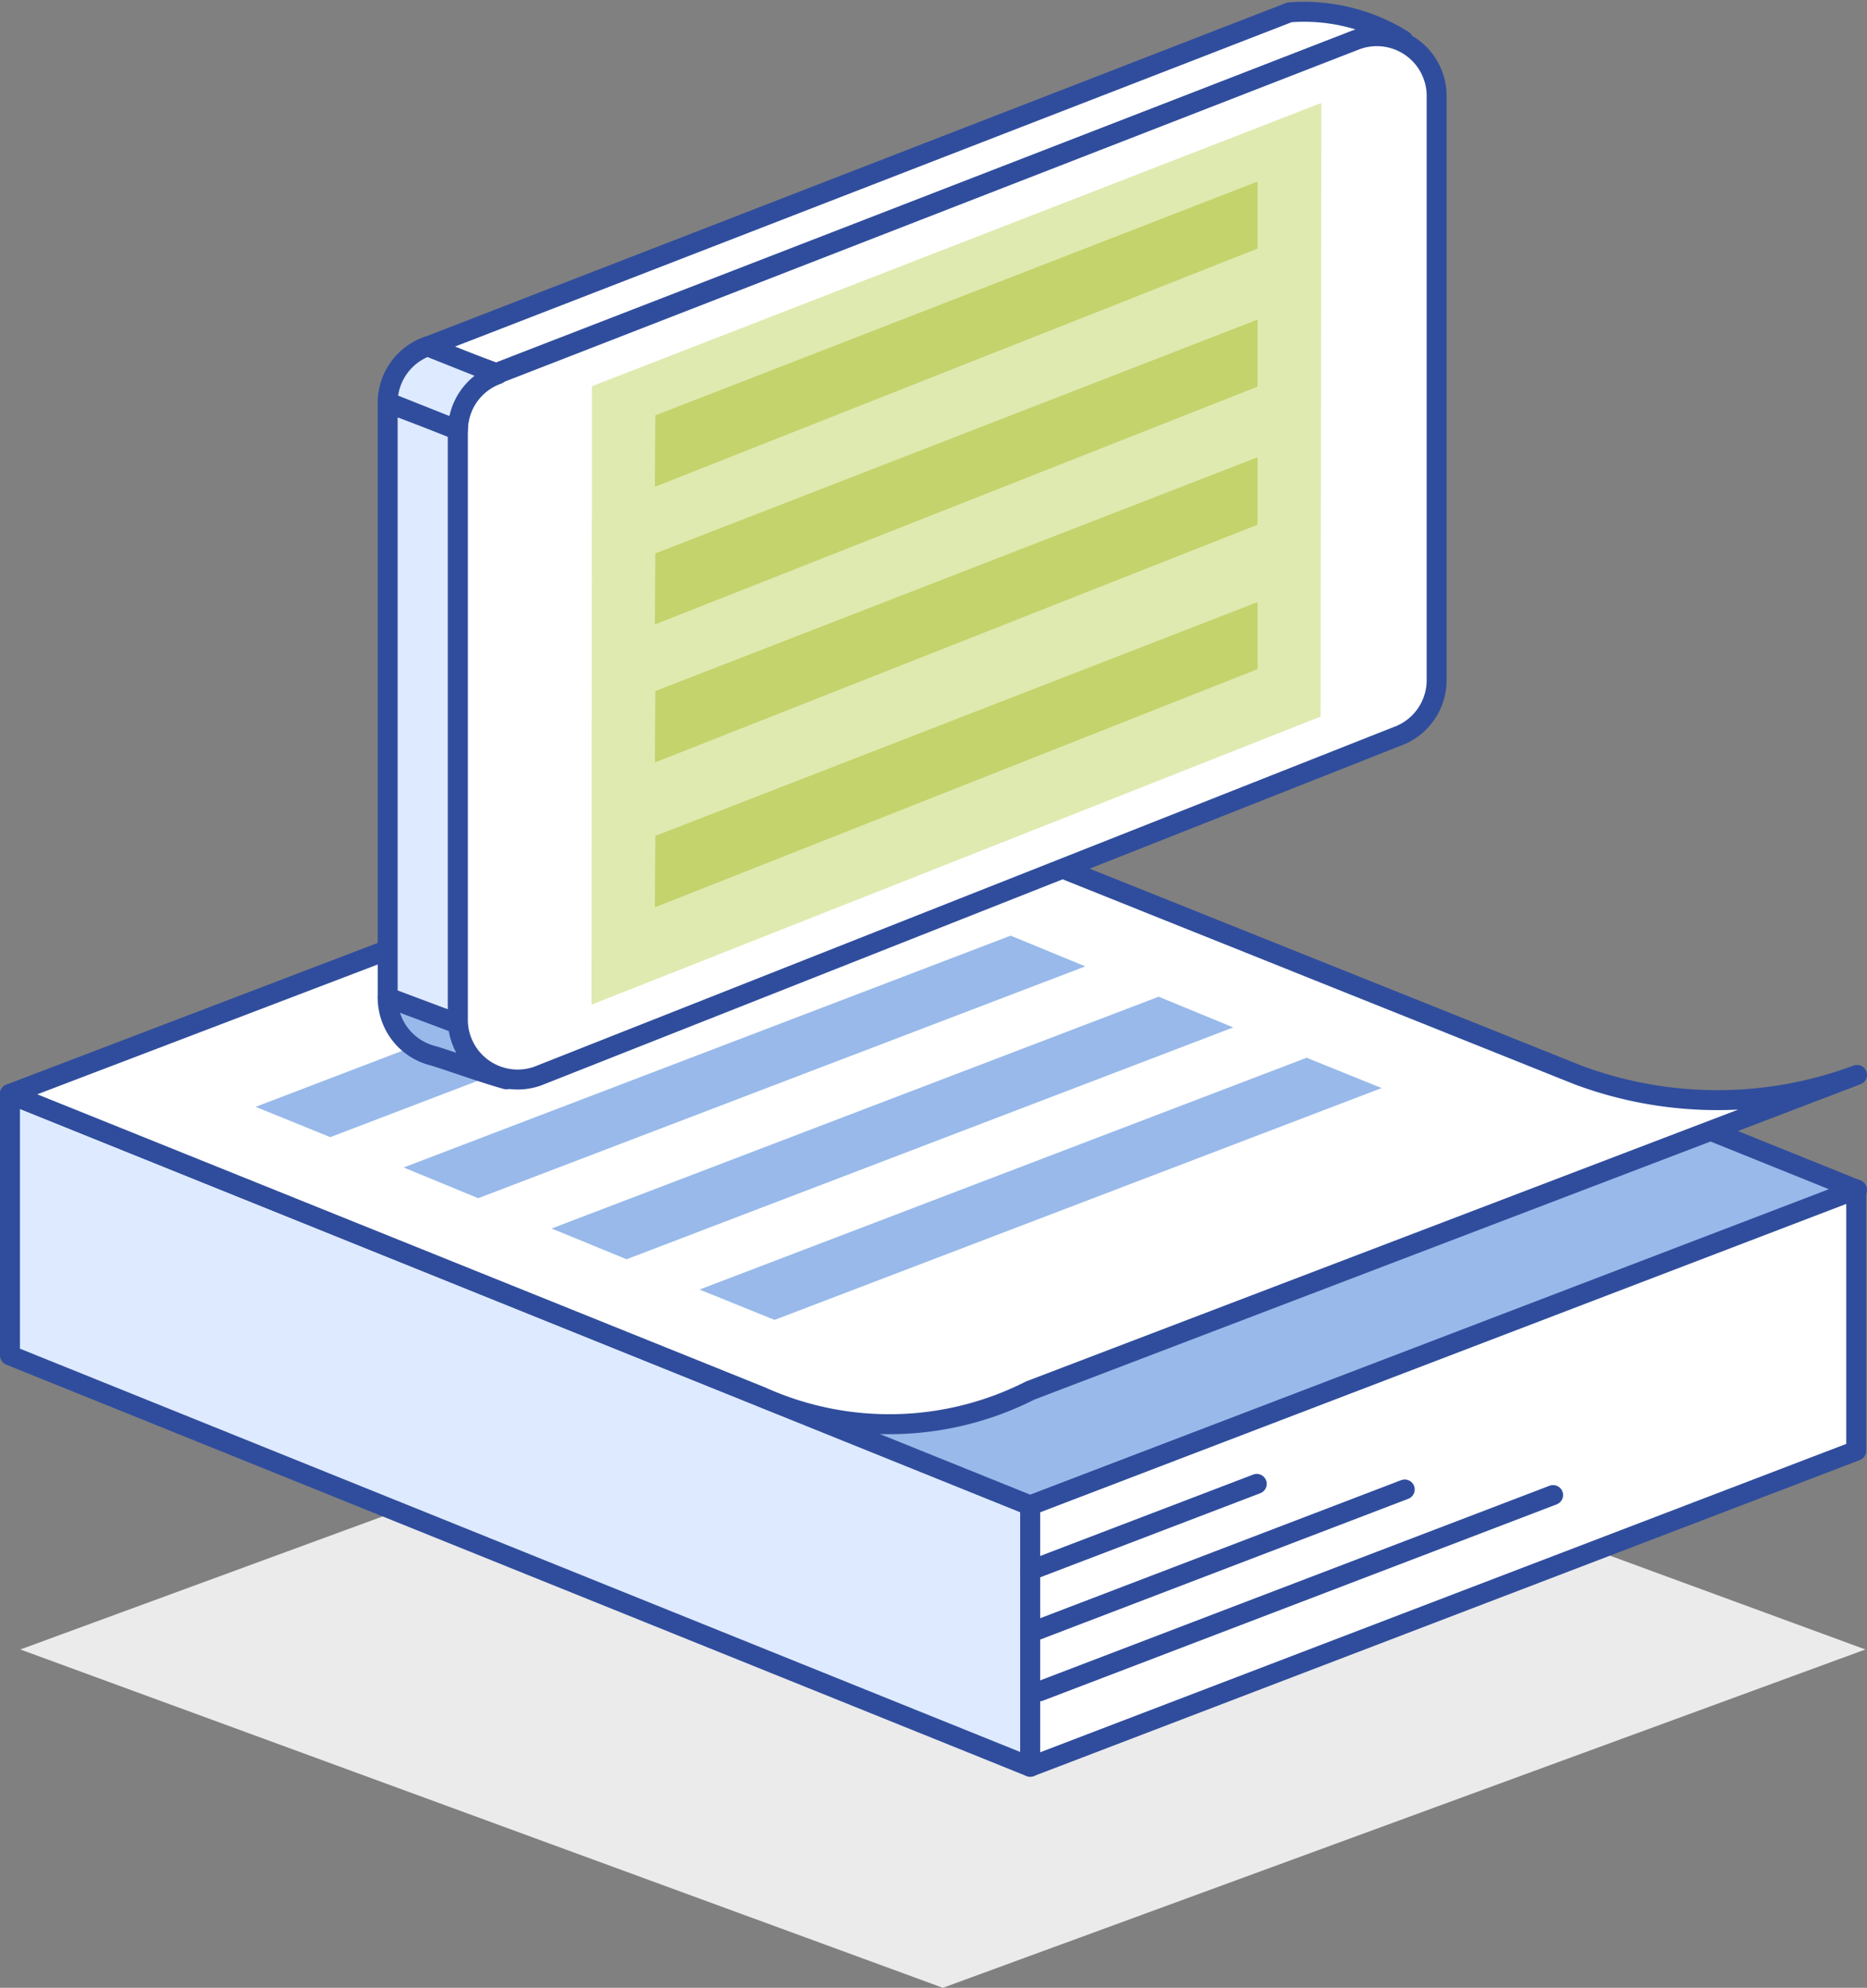 <svg xmlns="http://www.w3.org/2000/svg" viewBox="0 0 46.81 49.82"><rect x="0" y="0" width="46.81" height="49.82" fill="#808080" stroke="none"/><defs><style>.cls-1{fill:#ebebeb;}.cls-2{fill:#deeaff;}.cls-3,.cls-6{fill:none;stroke:#304d9d;stroke-linejoin:round;stroke-width:0.5px;}.cls-4{fill:#98b9ea;}.cls-5{fill:#fff;}.cls-6{stroke-linecap:round;}.cls-7{fill:#dfeab0;}.cls-8{fill:#c4d36c;}</style></defs><title>white_papers_and _ebooks</title><g id="Layer_2" data-name="Layer 2"><g id="Layer_1-2" data-name="Layer 1"><polygon class="cls-1" points="23.64 49.82 0.51 41.34 23.64 32.85 46.77 41.34 23.64 49.82"/><polygon class="cls-2" points="25.83 44.28 0.25 33.97 0.25 27.42 25.83 37.73 25.83 44.28"/><polygon class="cls-3" points="25.83 44.28 0.25 33.97 0.25 27.42 25.83 37.73 25.83 44.28"/><polygon class="cls-4" points="46.56 29.82 20.98 19.51 0.25 27.42 25.83 37.73 46.56 29.82"/><polygon class="cls-3" points="46.56 29.82 20.98 19.51 0.25 27.42 25.83 37.73 46.56 29.82"/><path class="cls-5" d="M46.56,26.94a10,10,0,0,1-7,0L21,19.51.25,27.42,19.08,35a7.81,7.81,0,0,0,6.75-.15Z"/><path class="cls-3" d="M46.56,26.94a10,10,0,0,1-7,0L21,19.51.25,27.42,19.08,35a7.81,7.81,0,0,0,6.75-.15Z"/><polygon class="cls-4" points="23.5 22.69 21.62 21.93 6.41 27.74 8.28 28.5 23.5 22.69"/><polygon class="cls-4" points="27.21 24.22 25.34 23.45 10.12 29.26 11.99 30.03 27.21 24.22"/><polygon class="cls-4" points="30.92 25.75 29.05 24.98 13.83 30.79 15.71 31.56 30.92 25.75"/><polygon class="cls-4" points="34.64 27.27 32.76 26.51 17.54 32.32 19.42 33.08 34.64 27.27"/><polygon class="cls-5" points="25.83 44.28 46.54 36.36 46.54 29.81 25.83 37.73 25.83 44.28"/><polygon class="cls-3" points="25.83 44.28 46.54 36.36 46.54 29.81 25.83 37.73 25.83 44.28"/><line class="cls-5" x1="26.06" y1="42.39" x2="38.94" y2="37.47"/><line class="cls-6" x1="26.06" y1="42.39" x2="38.94" y2="37.47"/><line class="cls-5" x1="25.83" y1="40.92" x2="35.22" y2="37.33"/><line class="cls-6" x1="25.83" y1="40.92" x2="35.22" y2="37.33"/><line class="cls-5" x1="25.83" y1="39.36" x2="31.51" y2="37.19"/><line class="cls-6" x1="25.83" y1="39.36" x2="31.51" y2="37.19"/><polygon class="cls-2" points="11.48 25.66 9.72 25 9.72 10.1 11.48 10.76 11.48 25.66"/><polygon class="cls-3" points="11.48 25.66 9.72 25 9.72 10.1 11.48 10.76 11.48 25.66"/><path class="cls-5" d="M34.39.85l.79.16a4.67,4.67,0,0,0-2.85-.7L10.68,8.7l1.76.65Z"/><path class="cls-3" d="M34.39.85l.79.16a4.67,4.67,0,0,0-2.85-.7L10.68,8.7l1.76.65Z"/><path class="cls-4" d="M9.72,25a1.5,1.5,0,0,0,1.1,1.45c.3.08,1.26.43,1.87.6l-1.21-1.39Z"/><path class="cls-3" d="M9.72,25a1.5,1.5,0,0,0,1.1,1.45c.3.08,1.26.43,1.87.6l-1.21-1.39Z"/><path class="cls-5" d="M11.48,10.78v14.8a1.5,1.5,0,0,0,2,1.39l21.54-8.51a1.5,1.5,0,0,0,1-1.4V2.38A1.5,1.5,0,0,0,34,1L12.44,9.38a1.5,1.5,0,0,0-1,1.4"/><path class="cls-3" d="M11.48,10.78v14.8a1.5,1.5,0,0,0,2,1.39l21.54-8.51a1.5,1.5,0,0,0,1-1.4V2.38A1.5,1.5,0,0,0,34,1L12.44,9.38A1.5,1.5,0,0,0,11.48,10.78Z"/><path class="cls-2" d="M9.72,10.08a1.5,1.5,0,0,1,1-1.4l1.76.7a1.5,1.5,0,0,0-1,1.4Z"/><path class="cls-3" d="M9.72,10.08a1.5,1.5,0,0,1,1-1.4l1.76.7a1.5,1.5,0,0,0-1,1.4Z"/><polygon class="cls-7" points="14.84 9.68 14.83 25.18 33.11 17.96 33.13 2.58 14.84 9.68"/><polygon class="cls-8" points="16.43 10.41 16.42 12.2 31.53 6.23 31.53 4.55 16.43 10.41"/><polygon class="cls-8" points="16.43 13.87 16.42 15.65 31.53 9.69 31.53 8.01 16.43 13.87"/><polygon class="cls-8" points="16.43 17.32 16.42 19.11 31.53 13.15 31.53 11.46 16.43 17.32"/><polygon class="cls-8" points="16.43 20.95 16.42 22.74 31.53 16.77 31.53 15.09 16.43 20.95"/></g></g></svg>